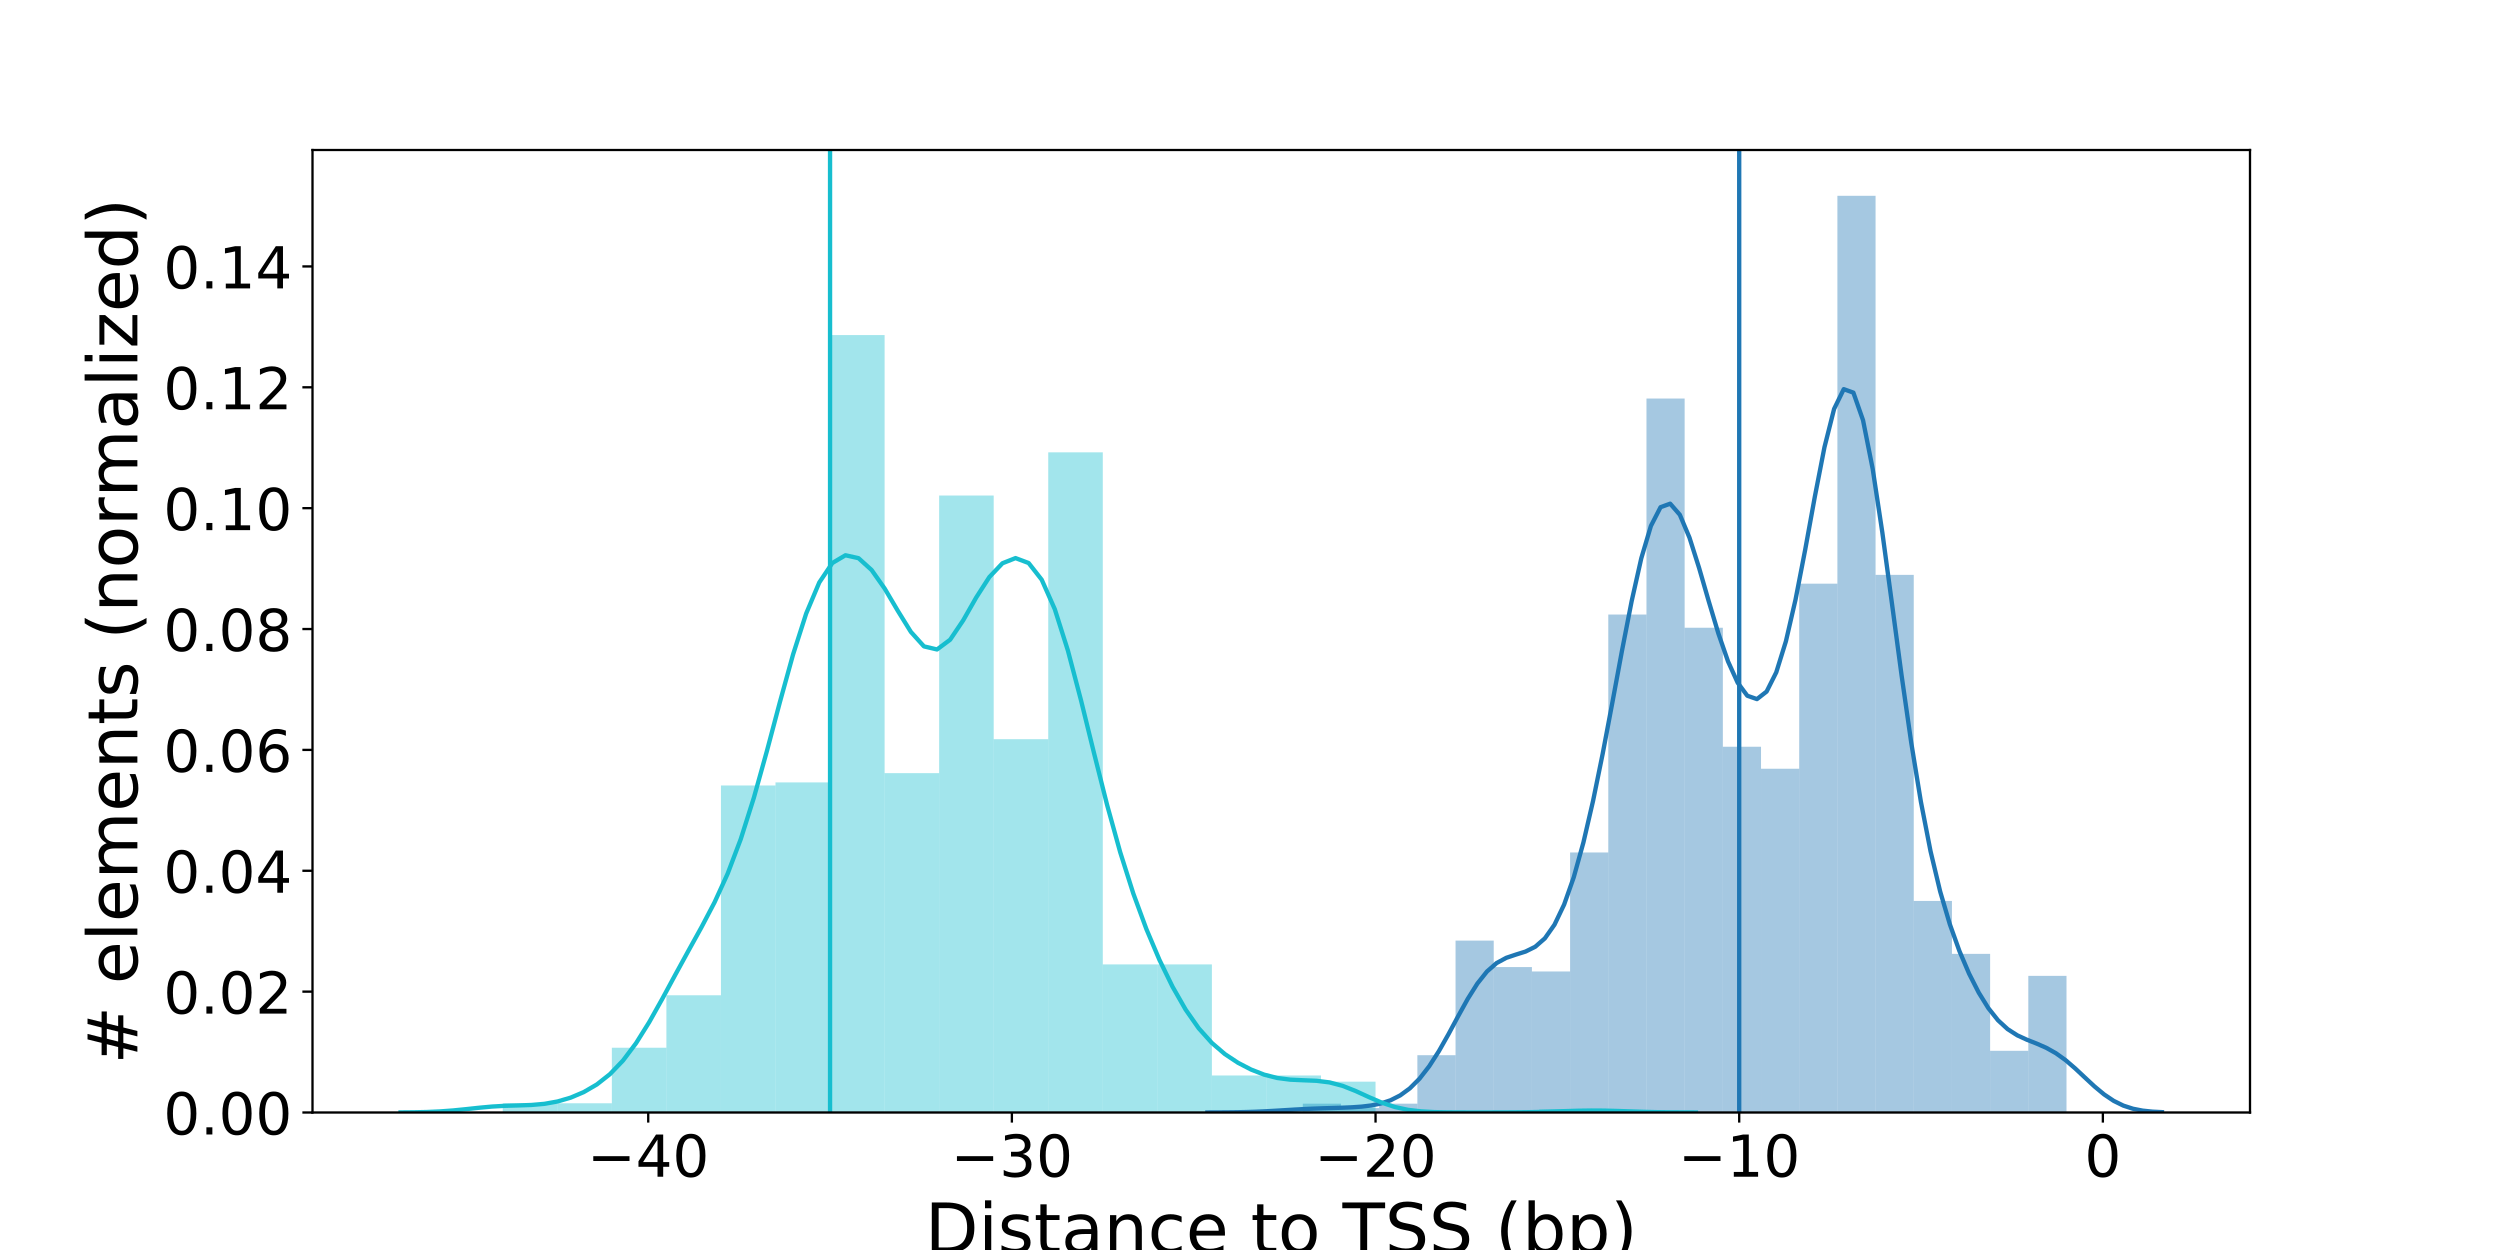 <?xml version="1.0" encoding="utf-8" standalone="no"?>
<!DOCTYPE svg PUBLIC "-//W3C//DTD SVG 1.1//EN"
  "http://www.w3.org/Graphics/SVG/1.1/DTD/svg11.dtd">
<!-- Created with matplotlib (https://matplotlib.org/) -->
<svg height="432pt" version="1.1" viewBox="0 0 864 432" width="864pt" xmlns="http://www.w3.org/2000/svg" xmlns:xlink="http://www.w3.org/1999/xlink">
 <defs>
  <style type="text/css">
*{stroke-linecap:butt;stroke-linejoin:round;}
  </style>
 </defs>
 <g id="figure_1">
  <g id="patch_1">
   <path d="M 0 432 
L 864 432 
L 864 0 
L 0 0 
z
" style="fill:#ffffff;"/>
  </g>
  <g id="axes_1">
   <g id="patch_2">
    <path d="M 108 384.48 
L 777.6 384.48 
L 777.6 51.84 
L 108 51.84 
z
" style="fill:#ffffff;"/>
   </g>
   <g id="patch_3">
    <path clip-path="url(#pad0d40fdea)" d="M 450.251 384.48 
L 463.447 384.48 
L 463.447 381.434 
L 450.251 381.434 
z
" style="fill:#1f77b4;opacity:0.4;"/>
   </g>
   <g id="patch_4">
    <path clip-path="url(#pad0d40fdea)" d="M 463.447 384.48 
L 476.644 384.48 
L 476.644 382.957 
L 463.447 382.957 
z
" style="fill:#1f77b4;opacity:0.4;"/>
   </g>
   <g id="patch_5">
    <path clip-path="url(#pad0d40fdea)" d="M 476.644 384.48 
L 489.84 384.48 
L 489.84 381.434 
L 476.644 381.434 
z
" style="fill:#1f77b4;opacity:0.4;"/>
   </g>
   <g id="patch_6">
    <path clip-path="url(#pad0d40fdea)" d="M 489.84 384.48 
L 503.037 384.48 
L 503.037 364.68 
L 489.84 364.68 
z
" style="fill:#1f77b4;opacity:0.4;"/>
   </g>
   <g id="patch_7">
    <path clip-path="url(#pad0d40fdea)" d="M 503.037 384.48 
L 516.233 384.48 
L 516.233 325.08 
L 503.037 325.08 
z
" style="fill:#1f77b4;opacity:0.4;"/>
   </g>
   <g id="patch_8">
    <path clip-path="url(#pad0d40fdea)" d="M 516.233 384.48 
L 529.43 384.48 
L 529.43 334.218 
L 516.233 334.218 
z
" style="fill:#1f77b4;opacity:0.4;"/>
   </g>
   <g id="patch_9">
    <path clip-path="url(#pad0d40fdea)" d="M 529.43 384.48 
L 542.626 384.48 
L 542.626 335.742 
L 529.43 335.742 
z
" style="fill:#1f77b4;opacity:0.4;"/>
   </g>
   <g id="patch_10">
    <path clip-path="url(#pad0d40fdea)" d="M 542.626 384.48 
L 555.823 384.48 
L 555.823 294.618 
L 542.626 294.618 
z
" style="fill:#1f77b4;opacity:0.4;"/>
   </g>
   <g id="patch_11">
    <path clip-path="url(#pad0d40fdea)" d="M 555.823 384.48 
L 569.019 384.48 
L 569.019 212.372 
L 555.823 212.372 
z
" style="fill:#1f77b4;opacity:0.4;"/>
   </g>
   <g id="patch_12">
    <path clip-path="url(#pad0d40fdea)" d="M 569.019 384.48 
L 582.216 384.48 
L 582.216 137.742 
L 569.019 137.742 
z
" style="fill:#1f77b4;opacity:0.4;"/>
   </g>
   <g id="patch_13">
    <path clip-path="url(#pad0d40fdea)" d="M 582.216 384.48 
L 595.413 384.48 
L 595.413 216.942 
L 582.216 216.942 
z
" style="fill:#1f77b4;opacity:0.4;"/>
   </g>
   <g id="patch_14">
    <path clip-path="url(#pad0d40fdea)" d="M 595.413 384.48 
L 608.609 384.48 
L 608.609 258.065 
L 595.413 258.065 
z
" style="fill:#1f77b4;opacity:0.4;"/>
   </g>
   <g id="patch_15">
    <path clip-path="url(#pad0d40fdea)" d="M 608.609 384.48 
L 621.806 384.48 
L 621.806 265.68 
L 608.609 265.68 
z
" style="fill:#1f77b4;opacity:0.4;"/>
   </g>
   <g id="patch_16">
    <path clip-path="url(#pad0d40fdea)" d="M 621.806 384.48 
L 635.002 384.48 
L 635.002 201.711 
L 621.806 201.711 
z
" style="fill:#1f77b4;opacity:0.4;"/>
   </g>
   <g id="patch_17">
    <path clip-path="url(#pad0d40fdea)" d="M 635.002 384.48 
L 648.199 384.48 
L 648.199 67.68 
L 635.002 67.68 
z
" style="fill:#1f77b4;opacity:0.4;"/>
   </g>
   <g id="patch_18">
    <path clip-path="url(#pad0d40fdea)" d="M 648.199 384.48 
L 661.395 384.48 
L 661.395 198.665 
L 648.199 198.665 
z
" style="fill:#1f77b4;opacity:0.4;"/>
   </g>
   <g id="patch_19">
    <path clip-path="url(#pad0d40fdea)" d="M 661.395 384.48 
L 674.592 384.48 
L 674.592 311.372 
L 661.395 311.372 
z
" style="fill:#1f77b4;opacity:0.4;"/>
   </g>
   <g id="patch_20">
    <path clip-path="url(#pad0d40fdea)" d="M 674.592 384.48 
L 687.788 384.48 
L 687.788 329.649 
L 674.592 329.649 
z
" style="fill:#1f77b4;opacity:0.4;"/>
   </g>
   <g id="patch_21">
    <path clip-path="url(#pad0d40fdea)" d="M 687.788 384.48 
L 700.985 384.48 
L 700.985 363.157 
L 687.788 363.157 
z
" style="fill:#1f77b4;opacity:0.4;"/>
   </g>
   <g id="patch_22">
    <path clip-path="url(#pad0d40fdea)" d="M 700.985 384.48 
L 714.181 384.48 
L 714.181 337.265 
L 700.985 337.265 
z
" style="fill:#1f77b4;opacity:0.4;"/>
   </g>
   <g id="patch_23">
    <path clip-path="url(#pad0d40fdea)" d="M 173.751 384.48 
L 192.604 384.48 
L 192.604 381.282 
L 173.751 381.282 
z
" style="fill:#17becf;opacity:0.4;"/>
   </g>
   <g id="patch_24">
    <path clip-path="url(#pad0d40fdea)" d="M 192.604 384.48 
L 211.456 384.48 
L 211.456 381.282 
L 192.604 381.282 
z
" style="fill:#17becf;opacity:0.4;"/>
   </g>
   <g id="patch_25">
    <path clip-path="url(#pad0d40fdea)" d="M 211.456 384.48 
L 230.308 384.48 
L 230.308 362.091 
L 211.456 362.091 
z
" style="fill:#17becf;opacity:0.4;"/>
   </g>
   <g id="patch_26">
    <path clip-path="url(#pad0d40fdea)" d="M 230.308 384.48 
L 249.16 384.48 
L 249.16 343.966 
L 230.308 343.966 
z
" style="fill:#17becf;opacity:0.4;"/>
   </g>
   <g id="patch_27">
    <path clip-path="url(#pad0d40fdea)" d="M 249.16 384.48 
L 268.012 384.48 
L 268.012 271.468 
L 249.16 271.468 
z
" style="fill:#17becf;opacity:0.4;"/>
   </g>
   <g id="patch_28">
    <path clip-path="url(#pad0d40fdea)" d="M 268.012 384.48 
L 286.865 384.48 
L 286.865 270.402 
L 268.012 270.402 
z
" style="fill:#17becf;opacity:0.4;"/>
   </g>
   <g id="patch_29">
    <path clip-path="url(#pad0d40fdea)" d="M 286.865 384.48 
L 305.717 384.48 
L 305.717 115.809 
L 286.865 115.809 
z
" style="fill:#17becf;opacity:0.4;"/>
   </g>
   <g id="patch_30">
    <path clip-path="url(#pad0d40fdea)" d="M 305.717 384.48 
L 324.569 384.48 
L 324.569 267.203 
L 305.717 267.203 
z
" style="fill:#17becf;opacity:0.4;"/>
   </g>
   <g id="patch_31">
    <path clip-path="url(#pad0d40fdea)" d="M 324.569 384.48 
L 343.421 384.48 
L 343.421 171.249 
L 324.569 171.249 
z
" style="fill:#17becf;opacity:0.4;"/>
   </g>
   <g id="patch_32">
    <path clip-path="url(#pad0d40fdea)" d="M 343.421 384.48 
L 362.274 384.48 
L 362.274 255.475 
L 343.421 255.475 
z
" style="fill:#17becf;opacity:0.4;"/>
   </g>
   <g id="patch_33">
    <path clip-path="url(#pad0d40fdea)" d="M 362.274 384.48 
L 381.126 384.48 
L 381.126 156.323 
L 362.274 156.323 
z
" style="fill:#17becf;opacity:0.4;"/>
   </g>
   <g id="patch_34">
    <path clip-path="url(#pad0d40fdea)" d="M 381.126 384.48 
L 399.978 384.48 
L 399.978 333.305 
L 381.126 333.305 
z
" style="fill:#17becf;opacity:0.4;"/>
   </g>
   <g id="patch_35">
    <path clip-path="url(#pad0d40fdea)" d="M 399.978 384.48 
L 418.83 384.48 
L 418.83 333.305 
L 399.978 333.305 
z
" style="fill:#17becf;opacity:0.4;"/>
   </g>
   <g id="patch_36">
    <path clip-path="url(#pad0d40fdea)" d="M 418.83 384.48 
L 437.682 384.48 
L 437.682 371.686 
L 418.83 371.686 
z
" style="fill:#17becf;opacity:0.4;"/>
   </g>
   <g id="patch_37">
    <path clip-path="url(#pad0d40fdea)" d="M 437.682 384.48 
L 456.535 384.48 
L 456.535 371.686 
L 437.682 371.686 
z
" style="fill:#17becf;opacity:0.4;"/>
   </g>
   <g id="patch_38">
    <path clip-path="url(#pad0d40fdea)" d="M 456.535 384.48 
L 475.387 384.48 
L 475.387 373.818 
L 456.535 373.818 
z
" style="fill:#17becf;opacity:0.4;"/>
   </g>
   <g id="patch_39">
    <path clip-path="url(#pad0d40fdea)" d="M 475.387 384.48 
L 494.239 384.48 
L 494.239 384.48 
L 475.387 384.48 
z
" style="fill:#17becf;opacity:0.4;"/>
   </g>
   <g id="patch_40">
    <path clip-path="url(#pad0d40fdea)" d="M 494.239 384.48 
L 513.091 384.48 
L 513.091 384.48 
L 494.239 384.48 
z
" style="fill:#17becf;opacity:0.4;"/>
   </g>
   <g id="patch_41">
    <path clip-path="url(#pad0d40fdea)" d="M 513.091 384.48 
L 531.943 384.48 
L 531.943 384.48 
L 513.091 384.48 
z
" style="fill:#17becf;opacity:0.4;"/>
   </g>
   <g id="patch_42">
    <path clip-path="url(#pad0d40fdea)" d="M 531.943 384.48 
L 550.796 384.48 
L 550.796 383.414 
L 531.943 383.414 
z
" style="fill:#17becf;opacity:0.4;"/>
   </g>
   <g id="matplotlib.axis_1">
    <g id="xtick_1">
     <g id="line2d_1">
      <defs>
       <path d="M 0 0 
L 0 3.5 
" id="m927babcd9f" style="stroke:#000000;stroke-width:0.8;"/>
      </defs>
      <g>
       <use style="stroke:#000000;stroke-width:0.8;" x="224.024" xlink:href="#m927babcd9f" y="384.48"/>
      </g>
     </g>
     <g id="text_1">
      <!-- −40 -->
      <defs>
       <path d="M 10.594 35.5 
L 73.188 35.5 
L 73.188 27.203 
L 10.594 27.203 
z
" id="DejaVuSans-8722"/>
       <path d="M 37.797 64.312 
L 12.891 25.391 
L 37.797 25.391 
z
M 35.203 72.906 
L 47.609 72.906 
L 47.609 25.391 
L 58.016 25.391 
L 58.016 17.188 
L 47.609 17.188 
L 47.609 0 
L 37.797 0 
L 37.797 17.188 
L 4.891 17.188 
L 4.891 26.703 
z
" id="DejaVuSans-52"/>
       <path d="M 31.781 66.406 
Q 24.172 66.406 20.328 58.906 
Q 16.5 51.422 16.5 36.375 
Q 16.5 21.391 20.328 13.891 
Q 24.172 6.391 31.781 6.391 
Q 39.453 6.391 43.281 13.891 
Q 47.125 21.391 47.125 36.375 
Q 47.125 51.422 43.281 58.906 
Q 39.453 66.406 31.781 66.406 
z
M 31.781 74.219 
Q 44.047 74.219 50.516 64.516 
Q 56.984 54.828 56.984 36.375 
Q 56.984 17.969 50.516 8.266 
Q 44.047 -1.422 31.781 -1.422 
Q 19.531 -1.422 13.062 8.266 
Q 6.594 17.969 6.594 36.375 
Q 6.594 54.828 13.062 64.516 
Q 19.531 74.219 31.781 74.219 
z
" id="DejaVuSans-48"/>
      </defs>
      <g transform="translate(202.919 406.677)scale(0.2 -0.2)">
       <use xlink:href="#DejaVuSans-8722"/>
       <use x="83.789" xlink:href="#DejaVuSans-52"/>
       <use x="147.412" xlink:href="#DejaVuSans-48"/>
      </g>
     </g>
    </g>
    <g id="xtick_2">
     <g id="line2d_2">
      <g>
       <use style="stroke:#000000;stroke-width:0.8;" x="349.705" xlink:href="#m927babcd9f" y="384.48"/>
      </g>
     </g>
     <g id="text_2">
      <!-- −30 -->
      <defs>
       <path d="M 40.578 39.312 
Q 47.656 37.797 51.625 33 
Q 55.609 28.219 55.609 21.188 
Q 55.609 10.406 48.188 4.484 
Q 40.766 -1.422 27.094 -1.422 
Q 22.516 -1.422 17.656 -0.516 
Q 12.797 0.391 7.625 2.203 
L 7.625 11.719 
Q 11.719 9.328 16.594 8.109 
Q 21.484 6.891 26.812 6.891 
Q 36.078 6.891 40.938 10.547 
Q 45.797 14.203 45.797 21.188 
Q 45.797 27.641 41.281 31.266 
Q 36.766 34.906 28.719 34.906 
L 20.219 34.906 
L 20.219 43.016 
L 29.109 43.016 
Q 36.375 43.016 40.234 45.922 
Q 44.094 48.828 44.094 54.297 
Q 44.094 59.906 40.109 62.906 
Q 36.141 65.922 28.719 65.922 
Q 24.656 65.922 20.016 65.031 
Q 15.375 64.156 9.812 62.312 
L 9.812 71.094 
Q 15.438 72.656 20.344 73.438 
Q 25.25 74.219 29.594 74.219 
Q 40.828 74.219 47.359 69.109 
Q 53.906 64.016 53.906 55.328 
Q 53.906 49.266 50.438 45.094 
Q 46.969 40.922 40.578 39.312 
z
" id="DejaVuSans-51"/>
      </defs>
      <g transform="translate(328.601 406.677)scale(0.2 -0.2)">
       <use xlink:href="#DejaVuSans-8722"/>
       <use x="83.789" xlink:href="#DejaVuSans-51"/>
       <use x="147.412" xlink:href="#DejaVuSans-48"/>
      </g>
     </g>
    </g>
    <g id="xtick_3">
     <g id="line2d_3">
      <g>
       <use style="stroke:#000000;stroke-width:0.8;" x="475.387" xlink:href="#m927babcd9f" y="384.48"/>
      </g>
     </g>
     <g id="text_3">
      <!-- −20 -->
      <defs>
       <path d="M 19.188 8.297 
L 53.609 8.297 
L 53.609 0 
L 7.328 0 
L 7.328 8.297 
Q 12.938 14.109 22.625 23.891 
Q 32.328 33.688 34.812 36.531 
Q 39.547 41.844 41.422 45.531 
Q 43.312 49.219 43.312 52.781 
Q 43.312 58.594 39.234 62.25 
Q 35.156 65.922 28.609 65.922 
Q 23.969 65.922 18.812 64.312 
Q 13.672 62.703 7.812 59.422 
L 7.812 69.391 
Q 13.766 71.781 18.938 73 
Q 24.125 74.219 28.422 74.219 
Q 39.75 74.219 46.484 68.547 
Q 53.219 62.891 53.219 53.422 
Q 53.219 48.922 51.531 44.891 
Q 49.859 40.875 45.406 35.406 
Q 44.188 33.984 37.641 27.219 
Q 31.109 20.453 19.188 8.297 
z
" id="DejaVuSans-50"/>
      </defs>
      <g transform="translate(454.282 406.677)scale(0.2 -0.2)">
       <use xlink:href="#DejaVuSans-8722"/>
       <use x="83.789" xlink:href="#DejaVuSans-50"/>
       <use x="147.412" xlink:href="#DejaVuSans-48"/>
      </g>
     </g>
    </g>
    <g id="xtick_4">
     <g id="line2d_4">
      <g>
       <use style="stroke:#000000;stroke-width:0.8;" x="601.068" xlink:href="#m927babcd9f" y="384.48"/>
      </g>
     </g>
     <g id="text_4">
      <!-- −10 -->
      <defs>
       <path d="M 12.406 8.297 
L 28.516 8.297 
L 28.516 63.922 
L 10.984 60.406 
L 10.984 69.391 
L 28.422 72.906 
L 38.281 72.906 
L 38.281 8.297 
L 54.391 8.297 
L 54.391 0 
L 12.406 0 
z
" id="DejaVuSans-49"/>
      </defs>
      <g transform="translate(579.964 406.677)scale(0.2 -0.2)">
       <use xlink:href="#DejaVuSans-8722"/>
       <use x="83.789" xlink:href="#DejaVuSans-49"/>
       <use x="147.412" xlink:href="#DejaVuSans-48"/>
      </g>
     </g>
    </g>
    <g id="xtick_5">
     <g id="line2d_5">
      <g>
       <use style="stroke:#000000;stroke-width:0.8;" x="726.75" xlink:href="#m927babcd9f" y="384.48"/>
      </g>
     </g>
     <g id="text_5">
      <!-- 0 -->
      <g transform="translate(720.387 406.677)scale(0.2 -0.2)">
       <use xlink:href="#DejaVuSans-48"/>
      </g>
     </g>
    </g>
    <g id="text_6">
     <!-- Distance to TSS (bp) -->
     <defs>
      <path d="M 19.672 64.797 
L 19.672 8.109 
L 31.594 8.109 
Q 46.688 8.109 53.688 14.938 
Q 60.688 21.781 60.688 36.531 
Q 60.688 51.172 53.688 57.984 
Q 46.688 64.797 31.594 64.797 
z
M 9.812 72.906 
L 30.078 72.906 
Q 51.266 72.906 61.172 64.094 
Q 71.094 55.281 71.094 36.531 
Q 71.094 17.672 61.125 8.828 
Q 51.172 0 30.078 0 
L 9.812 0 
z
" id="DejaVuSans-68"/>
      <path d="M 9.422 54.688 
L 18.406 54.688 
L 18.406 0 
L 9.422 0 
z
M 9.422 75.984 
L 18.406 75.984 
L 18.406 64.594 
L 9.422 64.594 
z
" id="DejaVuSans-105"/>
      <path d="M 44.281 53.078 
L 44.281 44.578 
Q 40.484 46.531 36.375 47.5 
Q 32.281 48.484 27.875 48.484 
Q 21.188 48.484 17.844 46.438 
Q 14.5 44.391 14.5 40.281 
Q 14.5 37.156 16.891 35.375 
Q 19.281 33.594 26.516 31.984 
L 29.594 31.297 
Q 39.156 29.25 43.188 25.516 
Q 47.219 21.781 47.219 15.094 
Q 47.219 7.469 41.188 3.016 
Q 35.156 -1.422 24.609 -1.422 
Q 20.219 -1.422 15.453 -0.562 
Q 10.688 0.297 5.422 2 
L 5.422 11.281 
Q 10.406 8.688 15.234 7.391 
Q 20.062 6.109 24.812 6.109 
Q 31.156 6.109 34.562 8.281 
Q 37.984 10.453 37.984 14.406 
Q 37.984 18.062 35.516 20.016 
Q 33.062 21.969 24.703 23.781 
L 21.578 24.516 
Q 13.234 26.266 9.516 29.906 
Q 5.812 33.547 5.812 39.891 
Q 5.812 47.609 11.281 51.797 
Q 16.75 56 26.812 56 
Q 31.781 56 36.172 55.266 
Q 40.578 54.547 44.281 53.078 
z
" id="DejaVuSans-115"/>
      <path d="M 18.312 70.219 
L 18.312 54.688 
L 36.812 54.688 
L 36.812 47.703 
L 18.312 47.703 
L 18.312 18.016 
Q 18.312 11.328 20.141 9.422 
Q 21.969 7.516 27.594 7.516 
L 36.812 7.516 
L 36.812 0 
L 27.594 0 
Q 17.188 0 13.234 3.875 
Q 9.281 7.766 9.281 18.016 
L 9.281 47.703 
L 2.688 47.703 
L 2.688 54.688 
L 9.281 54.688 
L 9.281 70.219 
z
" id="DejaVuSans-116"/>
      <path d="M 34.281 27.484 
Q 23.391 27.484 19.188 25 
Q 14.984 22.516 14.984 16.5 
Q 14.984 11.719 18.141 8.906 
Q 21.297 6.109 26.703 6.109 
Q 34.188 6.109 38.703 11.406 
Q 43.219 16.703 43.219 25.484 
L 43.219 27.484 
z
M 52.203 31.203 
L 52.203 0 
L 43.219 0 
L 43.219 8.297 
Q 40.141 3.328 35.547 0.953 
Q 30.953 -1.422 24.312 -1.422 
Q 15.922 -1.422 10.953 3.297 
Q 6 8.016 6 15.922 
Q 6 25.141 12.172 29.828 
Q 18.359 34.516 30.609 34.516 
L 43.219 34.516 
L 43.219 35.406 
Q 43.219 41.609 39.141 45 
Q 35.062 48.391 27.688 48.391 
Q 23 48.391 18.547 47.266 
Q 14.109 46.141 10.016 43.891 
L 10.016 52.203 
Q 14.938 54.109 19.578 55.047 
Q 24.219 56 28.609 56 
Q 40.484 56 46.344 49.844 
Q 52.203 43.703 52.203 31.203 
z
" id="DejaVuSans-97"/>
      <path d="M 54.891 33.016 
L 54.891 0 
L 45.906 0 
L 45.906 32.719 
Q 45.906 40.484 42.875 44.328 
Q 39.844 48.188 33.797 48.188 
Q 26.516 48.188 22.312 43.547 
Q 18.109 38.922 18.109 30.906 
L 18.109 0 
L 9.078 0 
L 9.078 54.688 
L 18.109 54.688 
L 18.109 46.188 
Q 21.344 51.125 25.703 53.562 
Q 30.078 56 35.797 56 
Q 45.219 56 50.047 50.172 
Q 54.891 44.344 54.891 33.016 
z
" id="DejaVuSans-110"/>
      <path d="M 48.781 52.594 
L 48.781 44.188 
Q 44.969 46.297 41.141 47.344 
Q 37.312 48.391 33.406 48.391 
Q 24.656 48.391 19.812 42.844 
Q 14.984 37.312 14.984 27.297 
Q 14.984 17.281 19.812 11.734 
Q 24.656 6.203 33.406 6.203 
Q 37.312 6.203 41.141 7.25 
Q 44.969 8.297 48.781 10.406 
L 48.781 2.094 
Q 45.016 0.344 40.984 -0.531 
Q 36.969 -1.422 32.422 -1.422 
Q 20.062 -1.422 12.781 6.344 
Q 5.516 14.109 5.516 27.297 
Q 5.516 40.672 12.859 48.328 
Q 20.219 56 33.016 56 
Q 37.156 56 41.109 55.141 
Q 45.062 54.297 48.781 52.594 
z
" id="DejaVuSans-99"/>
      <path d="M 56.203 29.594 
L 56.203 25.203 
L 14.891 25.203 
Q 15.484 15.922 20.484 11.062 
Q 25.484 6.203 34.422 6.203 
Q 39.594 6.203 44.453 7.469 
Q 49.312 8.734 54.109 11.281 
L 54.109 2.781 
Q 49.266 0.734 44.188 -0.344 
Q 39.109 -1.422 33.891 -1.422 
Q 20.797 -1.422 13.156 6.188 
Q 5.516 13.812 5.516 26.812 
Q 5.516 40.234 12.766 48.109 
Q 20.016 56 32.328 56 
Q 43.359 56 49.781 48.891 
Q 56.203 41.797 56.203 29.594 
z
M 47.219 32.234 
Q 47.125 39.594 43.094 43.984 
Q 39.062 48.391 32.422 48.391 
Q 24.906 48.391 20.391 44.141 
Q 15.875 39.891 15.188 32.172 
z
" id="DejaVuSans-101"/>
      <path id="DejaVuSans-32"/>
      <path d="M 30.609 48.391 
Q 23.391 48.391 19.188 42.75 
Q 14.984 37.109 14.984 27.297 
Q 14.984 17.484 19.156 11.844 
Q 23.344 6.203 30.609 6.203 
Q 37.797 6.203 41.984 11.859 
Q 46.188 17.531 46.188 27.297 
Q 46.188 37.016 41.984 42.703 
Q 37.797 48.391 30.609 48.391 
z
M 30.609 56 
Q 42.328 56 49.016 48.375 
Q 55.719 40.766 55.719 27.297 
Q 55.719 13.875 49.016 6.219 
Q 42.328 -1.422 30.609 -1.422 
Q 18.844 -1.422 12.172 6.219 
Q 5.516 13.875 5.516 27.297 
Q 5.516 40.766 12.172 48.375 
Q 18.844 56 30.609 56 
z
" id="DejaVuSans-111"/>
      <path d="M -0.297 72.906 
L 61.375 72.906 
L 61.375 64.594 
L 35.5 64.594 
L 35.5 0 
L 25.594 0 
L 25.594 64.594 
L -0.297 64.594 
z
" id="DejaVuSans-84"/>
      <path d="M 53.516 70.516 
L 53.516 60.891 
Q 47.906 63.578 42.922 64.891 
Q 37.938 66.219 33.297 66.219 
Q 25.25 66.219 20.875 63.094 
Q 16.5 59.969 16.5 54.203 
Q 16.5 49.359 19.406 46.891 
Q 22.312 44.438 30.422 42.922 
L 36.375 41.703 
Q 47.406 39.594 52.656 34.297 
Q 57.906 29 57.906 20.125 
Q 57.906 9.516 50.797 4.047 
Q 43.703 -1.422 29.984 -1.422 
Q 24.812 -1.422 18.969 -0.25 
Q 13.141 0.922 6.891 3.219 
L 6.891 13.375 
Q 12.891 10.016 18.656 8.297 
Q 24.422 6.594 29.984 6.594 
Q 38.422 6.594 43.016 9.906 
Q 47.609 13.234 47.609 19.391 
Q 47.609 24.75 44.312 27.781 
Q 41.016 30.812 33.5 32.328 
L 27.484 33.5 
Q 16.453 35.688 11.516 40.375 
Q 6.594 45.062 6.594 53.422 
Q 6.594 63.094 13.406 68.656 
Q 20.219 74.219 32.172 74.219 
Q 37.312 74.219 42.625 73.281 
Q 47.953 72.359 53.516 70.516 
z
" id="DejaVuSans-83"/>
      <path d="M 31 75.875 
Q 24.469 64.656 21.281 53.656 
Q 18.109 42.672 18.109 31.391 
Q 18.109 20.125 21.312 9.062 
Q 24.516 -2 31 -13.188 
L 23.188 -13.188 
Q 15.875 -1.703 12.234 9.375 
Q 8.594 20.453 8.594 31.391 
Q 8.594 42.281 12.203 53.312 
Q 15.828 64.359 23.188 75.875 
z
" id="DejaVuSans-40"/>
      <path d="M 48.688 27.297 
Q 48.688 37.203 44.609 42.844 
Q 40.531 48.484 33.406 48.484 
Q 26.266 48.484 22.188 42.844 
Q 18.109 37.203 18.109 27.297 
Q 18.109 17.391 22.188 11.75 
Q 26.266 6.109 33.406 6.109 
Q 40.531 6.109 44.609 11.75 
Q 48.688 17.391 48.688 27.297 
z
M 18.109 46.391 
Q 20.953 51.266 25.266 53.625 
Q 29.594 56 35.594 56 
Q 45.562 56 51.781 48.094 
Q 58.016 40.188 58.016 27.297 
Q 58.016 14.406 51.781 6.484 
Q 45.562 -1.422 35.594 -1.422 
Q 29.594 -1.422 25.266 0.953 
Q 20.953 3.328 18.109 8.203 
L 18.109 0 
L 9.078 0 
L 9.078 75.984 
L 18.109 75.984 
z
" id="DejaVuSans-98"/>
      <path d="M 18.109 8.203 
L 18.109 -20.797 
L 9.078 -20.797 
L 9.078 54.688 
L 18.109 54.688 
L 18.109 46.391 
Q 20.953 51.266 25.266 53.625 
Q 29.594 56 35.594 56 
Q 45.562 56 51.781 48.094 
Q 58.016 40.188 58.016 27.297 
Q 58.016 14.406 51.781 6.484 
Q 45.562 -1.422 35.594 -1.422 
Q 29.594 -1.422 25.266 0.953 
Q 20.953 3.328 18.109 8.203 
z
M 48.688 27.297 
Q 48.688 37.203 44.609 42.844 
Q 40.531 48.484 33.406 48.484 
Q 26.266 48.484 22.188 42.844 
Q 18.109 37.203 18.109 27.297 
Q 18.109 17.391 22.188 11.75 
Q 26.266 6.109 33.406 6.109 
Q 40.531 6.109 44.609 11.75 
Q 48.688 17.391 48.688 27.297 
z
" id="DejaVuSans-112"/>
      <path d="M 8.016 75.875 
L 15.828 75.875 
Q 23.141 64.359 26.781 53.312 
Q 30.422 42.281 30.422 31.391 
Q 30.422 20.453 26.781 9.375 
Q 23.141 -1.703 15.828 -13.188 
L 8.016 -13.188 
Q 14.5 -2 17.703 9.062 
Q 20.906 20.125 20.906 31.391 
Q 20.906 42.672 17.703 53.656 
Q 14.5 64.656 8.016 75.875 
z
" id="DejaVuSans-41"/>
     </defs>
     <g transform="translate(319.676 433.072)scale(0.24 -0.24)">
      <use xlink:href="#DejaVuSans-68"/>
      <use x="77.002" xlink:href="#DejaVuSans-105"/>
      <use x="104.785" xlink:href="#DejaVuSans-115"/>
      <use x="156.885" xlink:href="#DejaVuSans-116"/>
      <use x="196.094" xlink:href="#DejaVuSans-97"/>
      <use x="257.373" xlink:href="#DejaVuSans-110"/>
      <use x="320.752" xlink:href="#DejaVuSans-99"/>
      <use x="375.732" xlink:href="#DejaVuSans-101"/>
      <use x="437.256" xlink:href="#DejaVuSans-32"/>
      <use x="469.043" xlink:href="#DejaVuSans-116"/>
      <use x="508.252" xlink:href="#DejaVuSans-111"/>
      <use x="569.434" xlink:href="#DejaVuSans-32"/>
      <use x="601.221" xlink:href="#DejaVuSans-84"/>
      <use x="662.305" xlink:href="#DejaVuSans-83"/>
      <use x="725.781" xlink:href="#DejaVuSans-83"/>
      <use x="789.258" xlink:href="#DejaVuSans-32"/>
      <use x="821.045" xlink:href="#DejaVuSans-40"/>
      <use x="860.059" xlink:href="#DejaVuSans-98"/>
      <use x="923.535" xlink:href="#DejaVuSans-112"/>
      <use x="987.012" xlink:href="#DejaVuSans-41"/>
     </g>
    </g>
   </g>
   <g id="matplotlib.axis_2">
    <g id="ytick_1">
     <g id="line2d_6">
      <defs>
       <path d="M 0 0 
L -3.5 0 
" id="mc6658f9845" style="stroke:#000000;stroke-width:0.8;"/>
      </defs>
      <g>
       <use style="stroke:#000000;stroke-width:0.8;" x="108" xlink:href="#mc6658f9845" y="384.48"/>
      </g>
     </g>
     <g id="text_7">
      <!-- 0.00 -->
      <defs>
       <path d="M 10.688 12.406 
L 21 12.406 
L 21 0 
L 10.688 0 
z
" id="DejaVuSans-46"/>
      </defs>
      <g transform="translate(56.469 392.078)scale(0.2 -0.2)">
       <use xlink:href="#DejaVuSans-48"/>
       <use x="63.623" xlink:href="#DejaVuSans-46"/>
       <use x="95.41" xlink:href="#DejaVuSans-48"/>
       <use x="159.033" xlink:href="#DejaVuSans-48"/>
      </g>
     </g>
    </g>
    <g id="ytick_2">
     <g id="line2d_7">
      <g>
       <use style="stroke:#000000;stroke-width:0.8;" x="108" xlink:href="#mc6658f9845" y="342.708"/>
      </g>
     </g>
     <g id="text_8">
      <!-- 0.02 -->
      <g transform="translate(56.469 350.307)scale(0.2 -0.2)">
       <use xlink:href="#DejaVuSans-48"/>
       <use x="63.623" xlink:href="#DejaVuSans-46"/>
       <use x="95.41" xlink:href="#DejaVuSans-48"/>
       <use x="159.033" xlink:href="#DejaVuSans-50"/>
      </g>
     </g>
    </g>
    <g id="ytick_3">
     <g id="line2d_8">
      <g>
       <use style="stroke:#000000;stroke-width:0.8;" x="108" xlink:href="#mc6658f9845" y="300.936"/>
      </g>
     </g>
     <g id="text_9">
      <!-- 0.04 -->
      <g transform="translate(56.469 308.535)scale(0.2 -0.2)">
       <use xlink:href="#DejaVuSans-48"/>
       <use x="63.623" xlink:href="#DejaVuSans-46"/>
       <use x="95.41" xlink:href="#DejaVuSans-48"/>
       <use x="159.033" xlink:href="#DejaVuSans-52"/>
      </g>
     </g>
    </g>
    <g id="ytick_4">
     <g id="line2d_9">
      <g>
       <use style="stroke:#000000;stroke-width:0.8;" x="108" xlink:href="#mc6658f9845" y="259.164"/>
      </g>
     </g>
     <g id="text_10">
      <!-- 0.06 -->
      <defs>
       <path d="M 33.016 40.375 
Q 26.375 40.375 22.484 35.828 
Q 18.609 31.297 18.609 23.391 
Q 18.609 15.531 22.484 10.953 
Q 26.375 6.391 33.016 6.391 
Q 39.656 6.391 43.531 10.953 
Q 47.406 15.531 47.406 23.391 
Q 47.406 31.297 43.531 35.828 
Q 39.656 40.375 33.016 40.375 
z
M 52.594 71.297 
L 52.594 62.312 
Q 48.875 64.062 45.094 64.984 
Q 41.312 65.922 37.594 65.922 
Q 27.828 65.922 22.672 59.328 
Q 17.531 52.734 16.797 39.406 
Q 19.672 43.656 24.016 45.922 
Q 28.375 48.188 33.594 48.188 
Q 44.578 48.188 50.953 41.516 
Q 57.328 34.859 57.328 23.391 
Q 57.328 12.156 50.688 5.359 
Q 44.047 -1.422 33.016 -1.422 
Q 20.359 -1.422 13.672 8.266 
Q 6.984 17.969 6.984 36.375 
Q 6.984 53.656 15.188 63.938 
Q 23.391 74.219 37.203 74.219 
Q 40.922 74.219 44.703 73.484 
Q 48.484 72.75 52.594 71.297 
z
" id="DejaVuSans-54"/>
      </defs>
      <g transform="translate(56.469 266.763)scale(0.2 -0.2)">
       <use xlink:href="#DejaVuSans-48"/>
       <use x="63.623" xlink:href="#DejaVuSans-46"/>
       <use x="95.41" xlink:href="#DejaVuSans-48"/>
       <use x="159.033" xlink:href="#DejaVuSans-54"/>
      </g>
     </g>
    </g>
    <g id="ytick_5">
     <g id="line2d_10">
      <g>
       <use style="stroke:#000000;stroke-width:0.8;" x="108" xlink:href="#mc6658f9845" y="217.392"/>
      </g>
     </g>
     <g id="text_11">
      <!-- 0.08 -->
      <defs>
       <path d="M 31.781 34.625 
Q 24.75 34.625 20.719 30.859 
Q 16.703 27.094 16.703 20.516 
Q 16.703 13.922 20.719 10.156 
Q 24.75 6.391 31.781 6.391 
Q 38.812 6.391 42.859 10.172 
Q 46.922 13.969 46.922 20.516 
Q 46.922 27.094 42.891 30.859 
Q 38.875 34.625 31.781 34.625 
z
M 21.922 38.812 
Q 15.578 40.375 12.031 44.719 
Q 8.5 49.078 8.5 55.328 
Q 8.5 64.062 14.719 69.141 
Q 20.953 74.219 31.781 74.219 
Q 42.672 74.219 48.875 69.141 
Q 55.078 64.062 55.078 55.328 
Q 55.078 49.078 51.531 44.719 
Q 48 40.375 41.703 38.812 
Q 48.828 37.156 52.797 32.312 
Q 56.781 27.484 56.781 20.516 
Q 56.781 9.906 50.312 4.234 
Q 43.844 -1.422 31.781 -1.422 
Q 19.734 -1.422 13.25 4.234 
Q 6.781 9.906 6.781 20.516 
Q 6.781 27.484 10.781 32.312 
Q 14.797 37.156 21.922 38.812 
z
M 18.312 54.391 
Q 18.312 48.734 21.844 45.562 
Q 25.391 42.391 31.781 42.391 
Q 38.141 42.391 41.719 45.562 
Q 45.312 48.734 45.312 54.391 
Q 45.312 60.062 41.719 63.234 
Q 38.141 66.406 31.781 66.406 
Q 25.391 66.406 21.844 63.234 
Q 18.312 60.062 18.312 54.391 
z
" id="DejaVuSans-56"/>
      </defs>
      <g transform="translate(56.469 224.991)scale(0.2 -0.2)">
       <use xlink:href="#DejaVuSans-48"/>
       <use x="63.623" xlink:href="#DejaVuSans-46"/>
       <use x="95.41" xlink:href="#DejaVuSans-48"/>
       <use x="159.033" xlink:href="#DejaVuSans-56"/>
      </g>
     </g>
    </g>
    <g id="ytick_6">
     <g id="line2d_11">
      <g>
       <use style="stroke:#000000;stroke-width:0.8;" x="108" xlink:href="#mc6658f9845" y="175.62"/>
      </g>
     </g>
     <g id="text_12">
      <!-- 0.10 -->
      <g transform="translate(56.469 183.219)scale(0.2 -0.2)">
       <use xlink:href="#DejaVuSans-48"/>
       <use x="63.623" xlink:href="#DejaVuSans-46"/>
       <use x="95.41" xlink:href="#DejaVuSans-49"/>
       <use x="159.033" xlink:href="#DejaVuSans-48"/>
      </g>
     </g>
    </g>
    <g id="ytick_7">
     <g id="line2d_12">
      <g>
       <use style="stroke:#000000;stroke-width:0.8;" x="108" xlink:href="#mc6658f9845" y="133.849"/>
      </g>
     </g>
     <g id="text_13">
      <!-- 0.12 -->
      <g transform="translate(56.469 141.447)scale(0.2 -0.2)">
       <use xlink:href="#DejaVuSans-48"/>
       <use x="63.623" xlink:href="#DejaVuSans-46"/>
       <use x="95.41" xlink:href="#DejaVuSans-49"/>
       <use x="159.033" xlink:href="#DejaVuSans-50"/>
      </g>
     </g>
    </g>
    <g id="ytick_8">
     <g id="line2d_13">
      <g>
       <use style="stroke:#000000;stroke-width:0.8;" x="108" xlink:href="#mc6658f9845" y="92.077"/>
      </g>
     </g>
     <g id="text_14">
      <!-- 0.14 -->
      <g transform="translate(56.469 99.675)scale(0.2 -0.2)">
       <use xlink:href="#DejaVuSans-48"/>
       <use x="63.623" xlink:href="#DejaVuSans-46"/>
       <use x="95.41" xlink:href="#DejaVuSans-49"/>
       <use x="159.033" xlink:href="#DejaVuSans-52"/>
      </g>
     </g>
    </g>
    <g id="text_15">
     <!-- # elements (normalized) -->
     <defs>
      <path d="M 51.125 44 
L 36.922 44 
L 32.812 27.688 
L 47.125 27.688 
z
M 43.797 71.781 
L 38.719 51.516 
L 52.984 51.516 
L 58.109 71.781 
L 65.922 71.781 
L 60.891 51.516 
L 76.125 51.516 
L 76.125 44 
L 58.984 44 
L 54.984 27.688 
L 70.516 27.688 
L 70.516 20.219 
L 53.078 20.219 
L 48 0 
L 40.188 0 
L 45.219 20.219 
L 30.906 20.219 
L 25.875 0 
L 18.016 0 
L 23.094 20.219 
L 7.719 20.219 
L 7.719 27.688 
L 24.906 27.688 
L 29 44 
L 13.281 44 
L 13.281 51.516 
L 30.906 51.516 
L 35.891 71.781 
z
" id="DejaVuSans-35"/>
      <path d="M 9.422 75.984 
L 18.406 75.984 
L 18.406 0 
L 9.422 0 
z
" id="DejaVuSans-108"/>
      <path d="M 52 44.188 
Q 55.375 50.25 60.062 53.125 
Q 64.75 56 71.094 56 
Q 79.641 56 84.281 50.016 
Q 88.922 44.047 88.922 33.016 
L 88.922 0 
L 79.891 0 
L 79.891 32.719 
Q 79.891 40.578 77.094 44.375 
Q 74.312 48.188 68.609 48.188 
Q 61.625 48.188 57.562 43.547 
Q 53.516 38.922 53.516 30.906 
L 53.516 0 
L 44.484 0 
L 44.484 32.719 
Q 44.484 40.625 41.703 44.406 
Q 38.922 48.188 33.109 48.188 
Q 26.219 48.188 22.156 43.531 
Q 18.109 38.875 18.109 30.906 
L 18.109 0 
L 9.078 0 
L 9.078 54.688 
L 18.109 54.688 
L 18.109 46.188 
Q 21.188 51.219 25.484 53.609 
Q 29.781 56 35.688 56 
Q 41.656 56 45.828 52.969 
Q 50 49.953 52 44.188 
z
" id="DejaVuSans-109"/>
      <path d="M 41.109 46.297 
Q 39.594 47.172 37.812 47.578 
Q 36.031 48 33.891 48 
Q 26.266 48 22.188 43.047 
Q 18.109 38.094 18.109 28.812 
L 18.109 0 
L 9.078 0 
L 9.078 54.688 
L 18.109 54.688 
L 18.109 46.188 
Q 20.953 51.172 25.484 53.578 
Q 30.031 56 36.531 56 
Q 37.453 56 38.578 55.875 
Q 39.703 55.766 41.062 55.516 
z
" id="DejaVuSans-114"/>
      <path d="M 5.516 54.688 
L 48.188 54.688 
L 48.188 46.484 
L 14.406 7.172 
L 48.188 7.172 
L 48.188 0 
L 4.297 0 
L 4.297 8.203 
L 38.094 47.516 
L 5.516 47.516 
z
" id="DejaVuSans-122"/>
      <path d="M 45.406 46.391 
L 45.406 75.984 
L 54.391 75.984 
L 54.391 0 
L 45.406 0 
L 45.406 8.203 
Q 42.578 3.328 38.25 0.953 
Q 33.938 -1.422 27.875 -1.422 
Q 17.969 -1.422 11.734 6.484 
Q 5.516 14.406 5.516 27.297 
Q 5.516 40.188 11.734 48.094 
Q 17.969 56 27.875 56 
Q 33.938 56 38.25 53.625 
Q 42.578 51.266 45.406 46.391 
z
M 14.797 27.297 
Q 14.797 17.391 18.875 11.75 
Q 22.953 6.109 30.078 6.109 
Q 37.203 6.109 41.297 11.75 
Q 45.406 17.391 45.406 27.297 
Q 45.406 37.203 41.297 42.844 
Q 37.203 48.484 30.078 48.484 
Q 22.953 48.484 18.875 42.844 
Q 14.797 37.203 14.797 27.297 
z
" id="DejaVuSans-100"/>
     </defs>
     <g transform="translate(47.477 367.83)rotate(-90)scale(0.24 -0.24)">
      <use xlink:href="#DejaVuSans-35"/>
      <use x="83.789" xlink:href="#DejaVuSans-32"/>
      <use x="115.576" xlink:href="#DejaVuSans-101"/>
      <use x="177.1" xlink:href="#DejaVuSans-108"/>
      <use x="204.883" xlink:href="#DejaVuSans-101"/>
      <use x="266.406" xlink:href="#DejaVuSans-109"/>
      <use x="363.818" xlink:href="#DejaVuSans-101"/>
      <use x="425.342" xlink:href="#DejaVuSans-110"/>
      <use x="488.721" xlink:href="#DejaVuSans-116"/>
      <use x="527.93" xlink:href="#DejaVuSans-115"/>
      <use x="580.029" xlink:href="#DejaVuSans-32"/>
      <use x="611.816" xlink:href="#DejaVuSans-40"/>
      <use x="650.83" xlink:href="#DejaVuSans-110"/>
      <use x="714.209" xlink:href="#DejaVuSans-111"/>
      <use x="775.391" xlink:href="#DejaVuSans-114"/>
      <use x="816.488" xlink:href="#DejaVuSans-109"/>
      <use x="913.9" xlink:href="#DejaVuSans-97"/>
      <use x="975.18" xlink:href="#DejaVuSans-108"/>
      <use x="1002.963" xlink:href="#DejaVuSans-105"/>
      <use x="1030.746" xlink:href="#DejaVuSans-122"/>
      <use x="1083.236" xlink:href="#DejaVuSans-101"/>
      <use x="1144.76" xlink:href="#DejaVuSans-100"/>
      <use x="1208.236" xlink:href="#DejaVuSans-41"/>
     </g>
    </g>
   </g>
   <g id="line2d_14">
    <path clip-path="url(#pad0d40fdea)" d="M 417.268 384.472 
L 420.601 384.46 
L 423.933 384.437 
L 427.265 384.394 
L 430.597 384.322 
L 433.93 384.214 
L 437.262 384.066 
L 440.594 383.884 
L 443.927 383.683 
L 447.259 383.48 
L 450.591 383.296 
L 453.923 383.143 
L 457.256 383.022 
L 460.588 382.923 
L 463.92 382.822 
L 467.252 382.682 
L 470.585 382.449 
L 473.917 382.043 
L 477.249 381.357 
L 480.582 380.252 
L 483.914 378.564 
L 487.246 376.127 
L 490.578 372.803 
L 493.911 368.525 
L 497.243 363.342 
L 500.575 357.459 
L 503.908 351.253 
L 507.24 345.232 
L 510.572 339.926 
L 513.904 335.74 
L 517.237 332.825 
L 520.569 331.023 
L 523.901 329.903 
L 527.233 328.857 
L 530.566 327.207 
L 533.898 324.301 
L 537.23 319.576 
L 540.563 312.61 
L 543.895 303.155 
L 547.227 291.16 
L 550.559 276.794 
L 553.892 260.465 
L 557.224 242.847 
L 560.556 224.893 
L 563.888 207.81 
L 567.221 192.976 
L 570.553 181.767 
L 573.885 175.287 
L 577.218 174.076 
L 580.55 177.905 
L 583.882 185.802 
L 587.214 196.305 
L 590.547 207.826 
L 593.879 218.954 
L 597.211 228.595 
L 600.544 235.958 
L 603.876 240.455 
L 607.208 241.605 
L 610.54 239.003 
L 613.873 232.365 
L 617.205 221.647 
L 620.537 207.213 
L 623.869 190.008 
L 627.202 171.683 
L 630.534 154.559 
L 633.866 141.329 
L 637.199 134.494 
L 640.531 135.693 
L 643.863 145.231 
L 647.195 162.027 
L 650.528 183.986 
L 653.86 208.592 
L 657.192 233.451 
L 660.524 256.675 
L 663.857 277.07 
L 667.189 294.162 
L 670.521 308.096 
L 673.854 319.399 
L 677.186 328.699 
L 680.518 336.497 
L 683.85 343.053 
L 687.183 348.428 
L 690.515 352.615 
L 693.847 355.677 
L 697.18 357.811 
L 700.512 359.342 
L 703.844 360.657 
L 707.176 362.116 
L 710.509 363.983 
L 713.841 366.375 
L 717.173 369.237 
L 720.505 372.363 
L 723.838 375.456 
L 727.17 378.225 
L 730.502 380.465 
L 733.835 382.102 
L 737.167 383.185 
L 740.499 383.833 
L 743.831 384.184 
L 747.164 384.356 
" style="fill:none;stroke:#1f77b4;stroke-linecap:square;stroke-width:1.5;"/>
   </g>
   <g id="line2d_15">
    <path clip-path="url(#pad0d40fdea)" d="M 138.436 384.457 
L 142.958 384.413 
L 147.48 384.31 
L 152.002 384.108 
L 156.524 383.776 
L 161.046 383.326 
L 165.568 382.836 
L 170.09 382.422 
L 174.612 382.167 
L 179.134 382.038 
L 183.656 381.879 
L 188.178 381.481 
L 192.7 380.669 
L 197.222 379.345 
L 201.744 377.428 
L 206.266 374.794 
L 210.788 371.236 
L 215.31 366.521 
L 219.832 360.507 
L 224.354 353.281 
L 228.876 345.213 
L 233.398 336.845 
L 237.92 328.587 
L 242.442 320.422 
L 246.963 311.813 
L 251.485 301.919 
L 256.007 289.983 
L 260.529 275.714 
L 265.051 259.518 
L 269.573 242.489 
L 274.095 226.15 
L 278.617 212.032 
L 283.139 201.306 
L 287.661 194.577 
L 292.183 191.896 
L 296.705 192.901 
L 301.227 196.998 
L 305.749 203.415 
L 310.271 211.068 
L 314.793 218.374 
L 319.315 223.388 
L 323.837 224.454 
L 328.359 221.091 
L 332.881 214.383 
L 337.403 206.456 
L 341.925 199.425 
L 346.447 194.665 
L 350.969 192.878 
L 355.491 194.58 
L 360.013 200.347 
L 364.535 210.533 
L 369.056 224.796 
L 373.578 241.952 
L 378.1 260.306 
L 382.622 278.213 
L 387.144 294.529 
L 391.666 308.788 
L 396.188 321.084 
L 400.71 331.747 
L 405.232 341.018 
L 409.754 348.919 
L 414.276 355.376 
L 418.798 360.425 
L 423.32 364.294 
L 427.842 367.291 
L 432.364 369.637 
L 436.886 371.396 
L 441.408 372.549 
L 445.93 373.133 
L 450.452 373.34 
L 454.974 373.523 
L 459.496 374.081 
L 464.018 375.273 
L 468.54 377.065 
L 473.062 379.143 
L 477.584 381.088 
L 482.106 382.591 
L 486.627 383.563 
L 491.149 384.093 
L 495.671 384.339 
L 500.193 384.435 
L 504.715 384.467 
L 509.237 384.476 
L 513.759 384.475 
L 518.281 384.465 
L 522.803 384.44 
L 527.325 384.387 
L 531.847 384.293 
L 536.369 384.158 
L 540.891 384.002 
L 545.413 383.867 
L 549.935 383.801 
L 554.457 383.831 
L 558.979 383.945 
L 563.501 384.1 
L 568.023 384.246 
L 572.545 384.356 
L 577.067 384.423 
L 581.589 384.458 
L 586.111 384.472 
" style="fill:none;stroke:#17becf;stroke-linecap:square;stroke-width:1.5;"/>
   </g>
   <g id="line2d_16">
    <path clip-path="url(#pad0d40fdea)" d="M 601.068 384.48 
L 601.068 51.84 
" style="fill:none;stroke:#1f77b4;stroke-linecap:square;stroke-width:1.5;"/>
   </g>
   <g id="line2d_17">
    <path clip-path="url(#pad0d40fdea)" d="M 286.865 384.48 
L 286.865 51.84 
" style="fill:none;stroke:#17becf;stroke-linecap:square;stroke-width:1.5;"/>
   </g>
   <g id="patch_43">
    <path d="M 108 384.48 
L 108 51.84 
" style="fill:none;stroke:#000000;stroke-linecap:square;stroke-linejoin:miter;stroke-width:0.8;"/>
   </g>
   <g id="patch_44">
    <path d="M 777.6 384.48 
L 777.6 51.84 
" style="fill:none;stroke:#000000;stroke-linecap:square;stroke-linejoin:miter;stroke-width:0.8;"/>
   </g>
   <g id="patch_45">
    <path d="M 108 384.48 
L 777.6 384.48 
" style="fill:none;stroke:#000000;stroke-linecap:square;stroke-linejoin:miter;stroke-width:0.8;"/>
   </g>
   <g id="patch_46">
    <path d="M 108 51.84 
L 777.6 51.84 
" style="fill:none;stroke:#000000;stroke-linecap:square;stroke-linejoin:miter;stroke-width:0.8;"/>
   </g>
  </g>
 </g>
 <defs>
  <clipPath id="pad0d40fdea">
   <rect height="332.64" width="669.6" x="108" y="51.84"/>
  </clipPath>
 </defs>
</svg>
